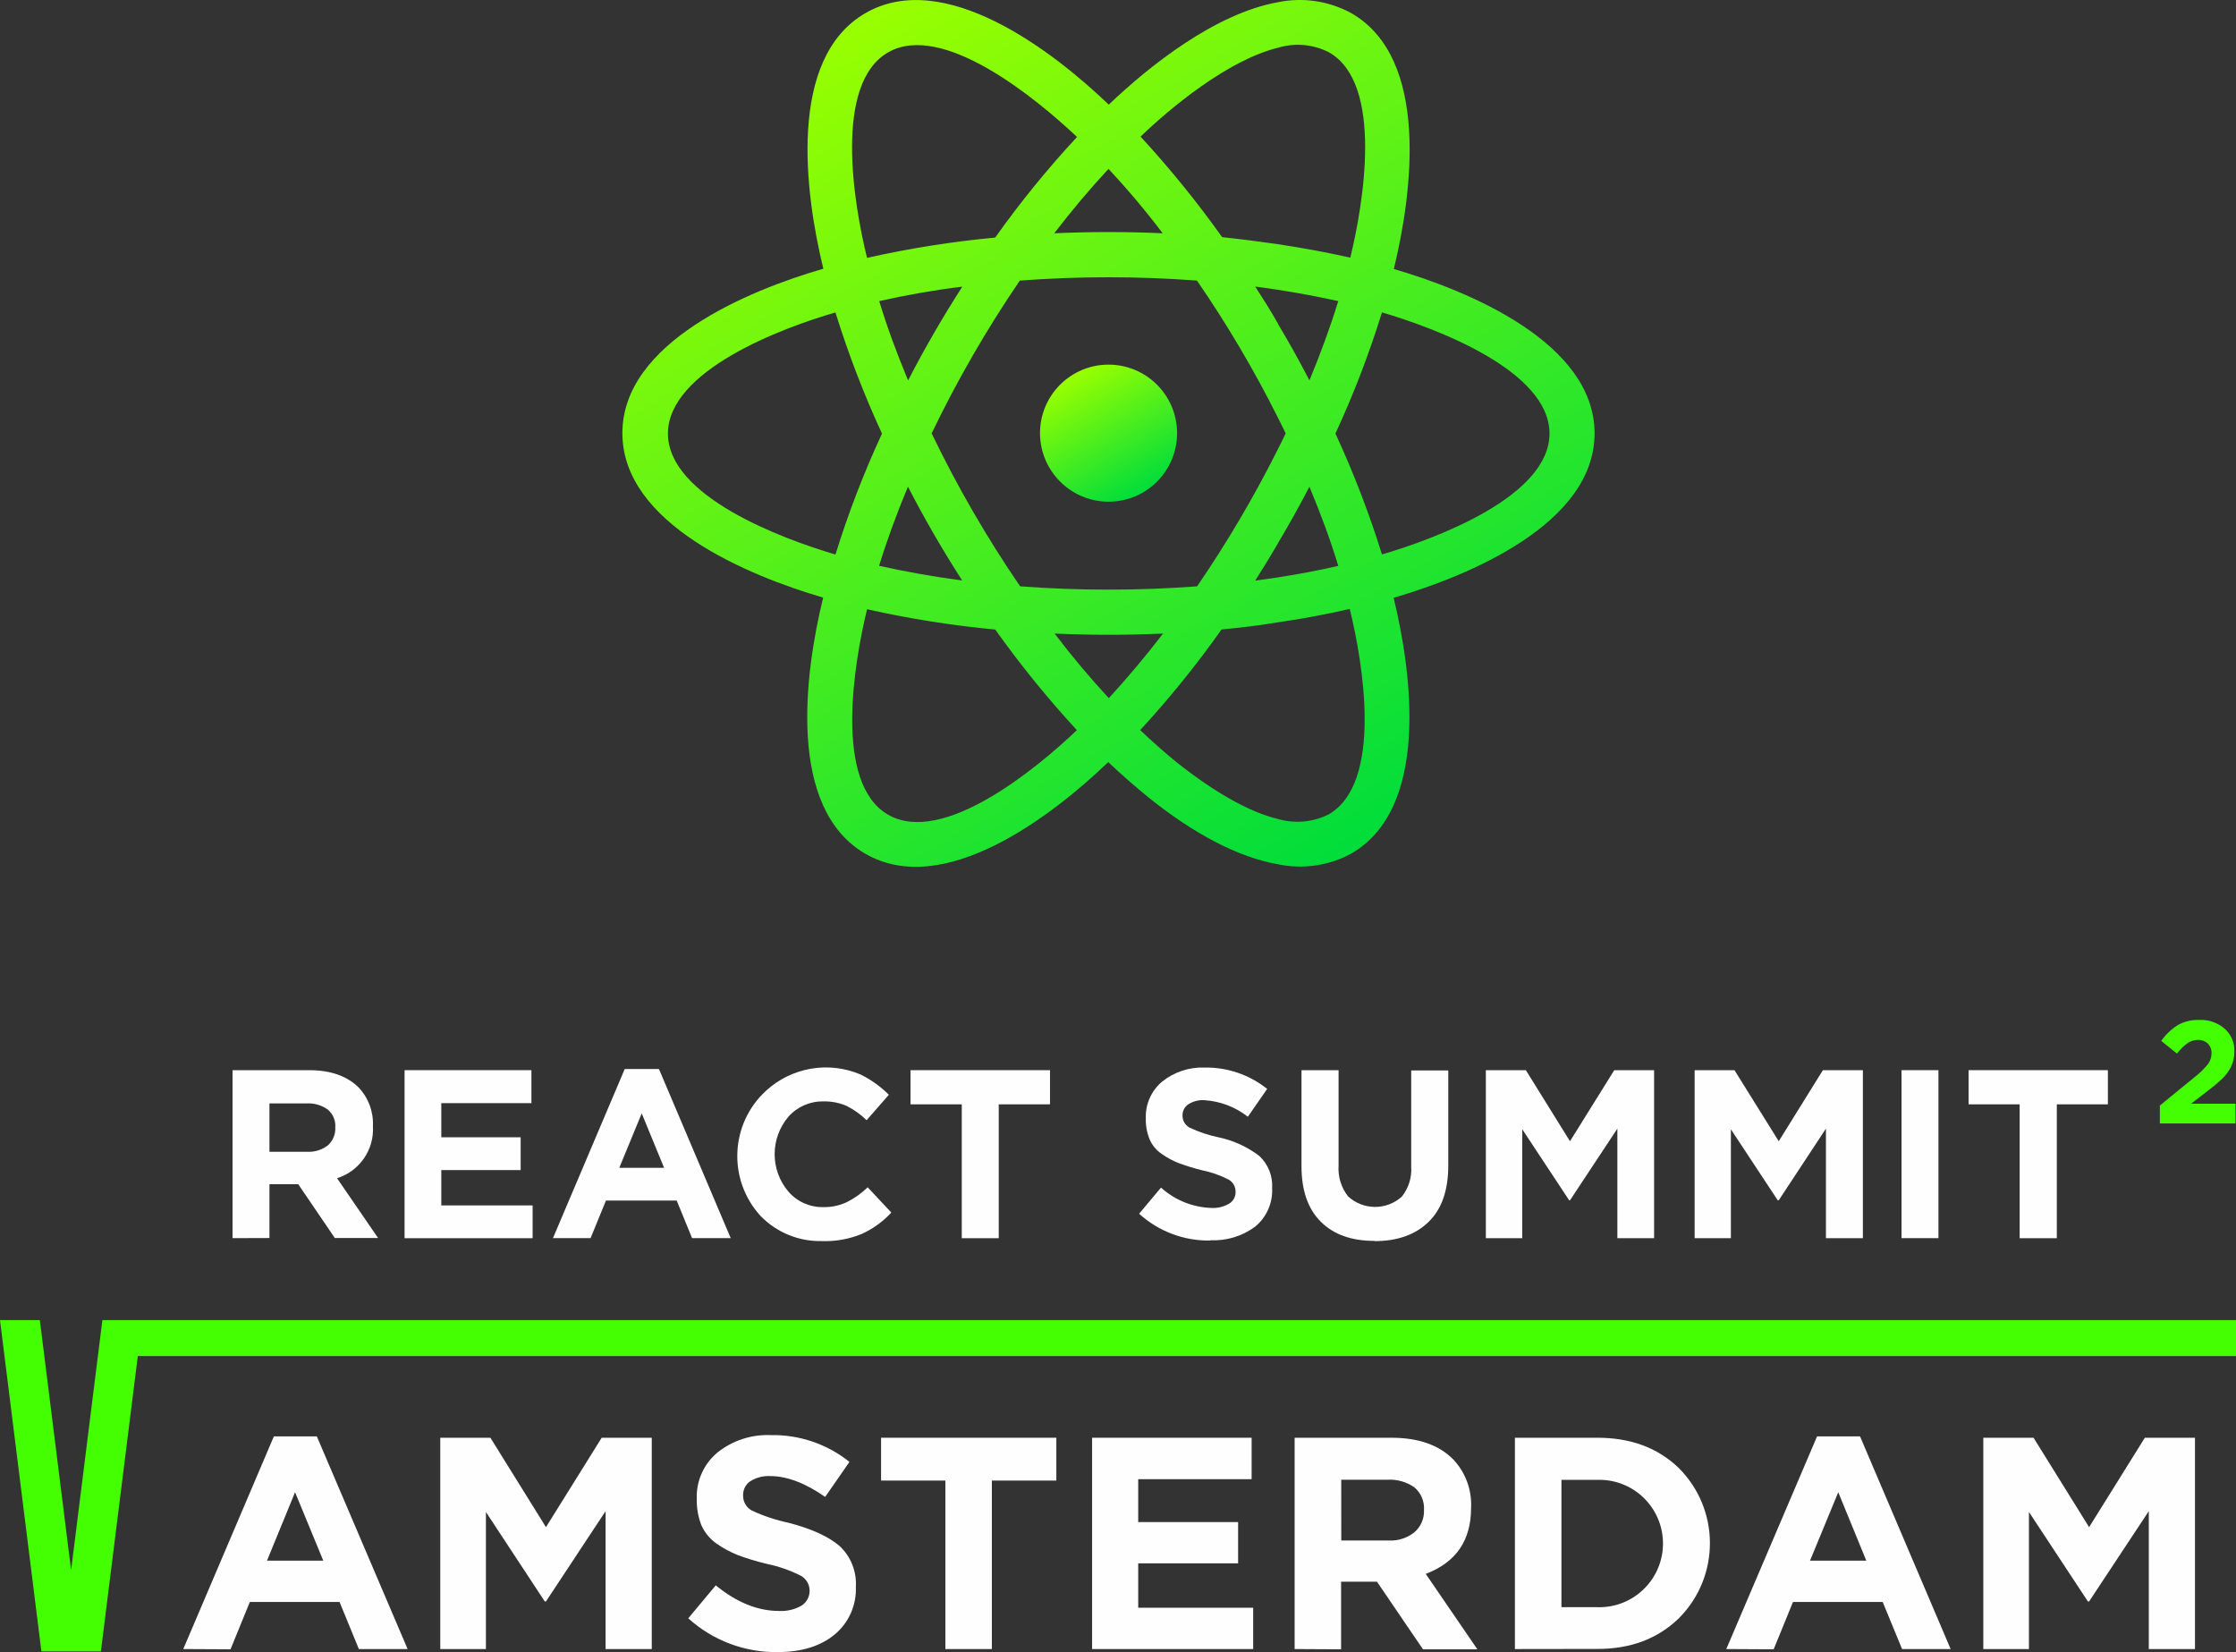 <?xml version="1.0" encoding="iso-8859-1"?>
<svg version="1.1" id="Layer_1" xmlns="http://www.w3.org/2000/svg" xmlns:xlink="http://www.w3.org/1999/xlink" x="0px" y="0px"
	 viewBox="0 0 373.84 276.214" enable-background="new 0 0 373.84 276.214" xml:space="preserve">
<rect x="0" y="0" width="373.84" height="276.214" fill="#333333" stroke="none"/>
<linearGradient id="SVGID_1_" gradientUnits="userSpaceOnUse" x1="568.779" y1="2849.041" x2="649.932" y2="2989.598" gradientTransform="matrix(1 0 0 1 -424.03 -2846.88)">
	<stop  offset="0" style="stop-color:#99FF00"/>
	<stop  offset="1" style="stop-color:#00DD3B"/>
</linearGradient>
<path fill-rule="evenodd" clip-rule="evenodd" fill="url(#SVGID_1_)" d="M144.952,43.068c-2.228-9.018-5.6-29.07,3.537-34.316l0,0
	c9.101-5.21,24.756,7.71,31.581,14.146c-4.922,5.305-9.493,10.924-13.686,16.822c-7.209,0.674-14.367,1.808-21.431,3.395V43.068z
	 M176.262,39c2.994-3.902,6.036-7.497,9.065-10.763c3.206,3.428,6.233,7.02,9.065,10.763C188.357,38.729,182.333,38.729,176.262,39z
	 M170.533,46.911c9.849-0.74,19.74-0.74,29.589,0c5.042,7.323,9.569,14.988,13.545,22.94c0.436,0.872,0.872,1.745,1.285,2.593
	c-0.401,0.872-0.837,1.745-1.285,2.629c-3.982,7.948-8.499,15.616-13.521,22.952c-9.849,0.74-19.74,0.74-29.589,0
	c-5.57-8.138-10.515-16.685-14.794-25.569c4.272-8.88,9.206-17.428,14.759-25.569L170.533,46.911z M213.667,90.811
	c1.851-3.1,3.607-6.26,5.258-9.431c1.886,4.539,3.537,8.947,4.821,13.227c-3.206,0.743-6.566,1.379-10.079,1.922
	c-1.25,0.2-2.523,0.365-3.808,0.542c1.309-2.051,2.593-4.138,3.808-6.224V90.811z M147.003,50.341
	c4.35-0.978,8.995-1.815,13.887-2.417c-3.265,5.081-6.307,10.327-9.065,15.679c-1.886-4.539-3.537-8.983-4.821-13.25V50.341z
	 M190.62,122.074c4.897-5.311,9.446-10.934,13.616-16.834c3.206-0.307,6.307-0.672,9.336-1.179
	c4.208-0.601,8.252-1.379,12.095-2.252c2.228,9.054,5.6,29.106-3.537,34.352l0,0c-2.625,1.307-5.647,1.581-8.464,0.766
	c-4.857-1.179-10.61-4.48-16.881-9.431c-2.028-1.65-4.043-3.43-6.13-5.411L190.62,122.074z M151.801,81.368
	c2.758,5.352,5.8,10.61,9.065,15.679c-4.892-0.637-9.537-1.485-13.887-2.452C148.288,90.327,149.915,85.883,151.801,81.368z
	 M144.964,101.856c7.065,1.587,14.223,2.721,21.431,3.395c4.192,5.888,8.752,11.508,13.651,16.822
	c-6.743,6.425-22.398,19.38-31.546,14.146l0,0c-9.136-5.246-5.729-25.298-3.537-34.352V101.856z M111.673,72.491
	c0-10.527,19.074-17.683,28.009-20.253c2.147,6.914,4.745,13.679,7.78,20.253c-3.04,6.559-5.64,13.313-7.78,20.217
	C130.747,90.08,111.673,82.983,111.673,72.491z M137.608,99.982c-3.1,12.684-6.036,35.153,7.073,42.757l0,0
	c13.109,7.568,31.169-6.26,40.611-15.325c2.263,2.157,4.515,4.102,6.708,5.894c7.615,6.118,15.03,10.02,21.596,11.175
	c4.191,0.898,8.565,0.268,12.331-1.78l0,0c13.109-7.568,10.173-30.072,7.073-42.757c12.566-3.666,33.597-12.378,33.597-27.491
	s-21.019-23.836-33.562-27.479c3.1-12.684,6.036-35.188-7.073-42.757l0,0c-3.749-2.057-8.107-2.713-12.295-1.851
	c-10.515,1.886-21.573,10.704-28.292,17.129c-9.431-9.054-27.502-22.846-40.647-15.325l0,0
	c-13.109,7.533-10.173,30.072-7.073,42.757c-12.566,3.631-33.597,12.342-33.597,27.491s21.031,23.824,33.562,27.491L137.608,99.982z
	 M213.667,54.101c-1.179-2.087-2.499-4.173-3.808-6.189c1.309,0.165,2.558,0.342,3.808,0.542c3.537,0.542,6.873,1.179,10.079,1.886
	c-1.309,4.267-2.935,8.712-4.821,13.25c-1.65-3.198-3.403-6.342-5.258-9.431V54.101z M190.679,22.85
	c4.892-4.715,14.594-12.814,22.987-14.865c2.845-0.868,5.917-0.588,8.558,0.778l0,0c9.136,5.246,5.729,25.298,3.537,34.316
	c-3.843-0.872-7.886-1.615-12.095-2.252c-3.03-0.436-6.13-0.837-9.336-1.179c-4.192-5.888-8.752-11.508-13.651-16.822V22.85z
	 M231.055,92.697c-2.147-6.902-4.746-13.656-7.78-20.217c3.04-6.571,5.64-13.336,7.78-20.253
	c8.936,2.629,28.009,9.725,28.009,20.253S239.99,90.08,231.055,92.697z M176.321,105.923c6.036,0.271,12.06,0.271,18.131,0
	c-2.994,3.902-6.036,7.497-9.065,10.798C182.321,113.421,179.292,109.825,176.321,105.923z"/>
<linearGradient id="SVGID_2_" gradientUnits="userSpaceOnUse" x1="603.661" y1="2909.41" x2="615.124" y2="2929.258" gradientTransform="matrix(1 0 0 1 -424.03 -2846.88)">
	<stop  offset="0" style="stop-color:#99FF00"/>
	<stop  offset="1" style="stop-color:#00DD3B"/>
</linearGradient>
<path fill-rule="evenodd" clip-rule="evenodd" fill="url(#SVGID_2_)" d="M185.375,83.879c6.328-0.02,11.443-5.166,11.423-11.494
	c-0.02-6.328-5.166-11.442-11.494-11.423c-6.323,0.02-11.436,5.159-11.423,11.482C173.907,78.772,179.046,83.886,185.375,83.879z"/>
<path fill="#FEFEFE" d="M38.88,207.001v-28.08h12.84c3.57,0,6.32,1,8.2,2.85c1.669,1.745,2.547,4.099,2.43,6.51
	c0.239,3.935-2.237,7.525-6,8.7l6.86,10h-7.23l-6.12-9h-4.81v9L38.88,207.001z M45.05,192.561h6.26
	c1.265,0.079,2.516-0.305,3.52-1.08c0.839-0.765,1.29-1.866,1.23-3c0.083-1.15-0.398-2.269-1.29-3c-1.04-0.733-2.301-1.086-3.57-1
	h-6.15V192.561z"/>
<polygon fill="#FEFEFE" points="67.64,207.011 67.64,178.921 88.85,178.921 88.85,184.431 73.78,184.431 73.78,190.141
	87.05,190.141 87.05,195.621 73.78,195.621 73.78,201.531 89.05,201.531 89.05,207.011 "/>
<path fill="#FEFEFE" d="M92.45,207.001l12-28.28h5.72l12,28.28h-6.46l-2.57-6.28h-11.83l-2.57,6.28H92.45z M103.54,195.241h7.49
	l-3.74-9.1L103.54,195.241z"/>
<path fill="#FEFEFE" d="M137.45,207.491c-3.866,0.1-7.598-1.423-10.29-4.2c-5.528-6.036-5.117-15.41,0.919-20.938
	c4.275-3.916,10.441-4.979,15.781-2.721c1.759,0.865,3.364,2.013,4.75,3.4l-3.72,4.25c-0.991-0.971-2.128-1.781-3.37-2.4
	c-1.218-0.522-2.535-0.774-3.86-0.74c-2.221-0.047-4.352,0.881-5.83,2.54c-3.089,3.617-3.089,8.943,0,12.56
	c1.466,1.678,3.602,2.62,5.83,2.57c1.353,0.028,2.695-0.256,3.92-0.83c1.282-0.646,2.458-1.482,3.49-2.48l3.95,4.22
	c-1.405,1.527-3.106,2.751-5,3.6c-2.087,0.849-4.329,1.247-6.58,1.17L137.45,207.491z"/>
<polygon fill="#FEFEFE" points="160.8,207.011 160.8,184.631 152.23,184.631 152.23,178.921 175.55,178.921 175.55,184.631
	166.98,184.631 166.98,207.011 "/>
<path fill="#FEFEFE" d="M202.34,207.401c-4.389,0.074-8.641-1.528-11.89-4.48l3.66-4.37c2.305,2.086,5.273,3.29,8.38,3.4
	c1.048,0.068,2.093-0.18,3-0.71c0.702-0.417,1.12-1.184,1.09-2c0.009-0.816-0.413-1.576-1.11-2c-1.433-0.746-2.965-1.285-4.55-1.6
	c-1.318-0.327-2.617-0.728-3.89-1.2c-1.001-0.399-1.951-0.916-2.83-1.54c-0.886-0.601-1.581-1.445-2-2.43
	c-0.451-1.114-0.666-2.309-0.63-3.51c-0.085-2.36,0.927-4.627,2.74-6.14c2.006-1.605,4.523-2.436,7.09-2.34
	c3.796-0.064,7.495,1.198,10.46,3.57l-3.23,4.65c-2.096-1.636-4.636-2.602-7.29-2.77c-0.949-0.054-1.891,0.195-2.69,0.71
	c-0.601,0.413-0.954,1.101-0.94,1.83c-0.029,0.849,0.424,1.643,1.17,2.05c1.56,0.733,3.202,1.28,4.89,1.63
	c2.462,0.522,4.778,1.584,6.78,3.11c1.482,1.387,2.267,3.364,2.14,5.39c0.122,2.467-0.927,4.846-2.83,6.42
	c-2.157,1.604-4.805,2.41-7.49,2.28L202.34,207.401z"/>
<path fill="#FEFEFE" d="M229.78,207.461c-3.83,0-6.8-1.06-8.95-3.2s-3.23-5.22-3.23-9.28v-16.06h6.2v15.91
	c-0.132,1.858,0.427,3.699,1.57,5.17c2.531,2.351,6.438,2.377,9,0.06c1.133-1.41,1.693-3.195,1.57-5v-16.1h6.2v15.87
	c0,4.17-1.09,7.31-3.29,9.45s-5.2,3.22-9.06,3.22L229.78,207.461z"/>
<polygon fill="#FEFEFE" points="248.42,207.011 248.42,178.921 255.11,178.921 262.49,190.801 269.89,178.921 276.55,178.921
	276.55,207.011 270.41,207.011 270.41,188.691 262.49,200.671 262.35,200.671 254.51,188.801 254.51,207.011 "/>
<polygon fill="#FEFEFE" points="283.33,207.011 283.33,178.921 289.99,178.921 297.39,190.801 304.77,178.921 311.46,178.921
	311.46,207.011 305.28,207.011 305.28,188.691 297.39,200.671 297.22,200.671 289.39,188.801 289.39,207.011 "/>
<rect x="317.92" y="178.921" fill="#FEFEFE" width="6.17" height="28.08"/>
<polygon fill="#FEFEFE" points="337.67,207.011 337.67,184.631 329.13,184.631 329.13,178.921 352.42,178.921 352.42,184.631
	343.88,184.631 343.88,207.011 "/>
<path fill="#FEFEFE" d="M30.64,275.701l15.15-35.56h7.18l15.18,35.56H60l-3.23-7.87h-15l-3.23,7.91L30.64,275.701z M44.64,260.921
	h9.41l-4.72-11.44L44.64,260.921z"/>
<polygon fill="#FEFEFE" points="73.61,275.701 73.61,240.371 81.99,240.371 91.28,255.321 100.6,240.371 108.97,240.371
	108.97,275.701 101.25,275.701 101.25,252.641 91.28,267.741 91.08,267.741 81.24,252.781 81.24,275.701 "/>
<path fill="#FEFEFE" d="M130.07,276.211c-5.535,0.085-10.896-1.935-15-5.65l4.6-5.51c3.49,2.85,7,4.28,10.58,4.28
	c1.305,0.072,2.604-0.233,3.74-0.88c0.874-0.545,1.395-1.511,1.37-2.54c-0.012-1.012-0.555-1.942-1.43-2.45
	c-1.811-0.915-3.734-1.587-5.72-2c-1.659-0.393-3.292-0.888-4.89-1.48c-1.259-0.511-2.457-1.161-3.57-1.94
	c-1.085-0.779-1.944-1.831-2.49-3.05c-0.546-1.408-0.807-2.91-0.77-4.42c-0.101-2.972,1.176-5.825,3.46-7.73
	c2.526-2.012,5.693-3.046,8.92-2.91c4.773-0.092,9.426,1.493,13.15,4.48l-4.06,5.85c-3.32-2.31-6.4-3.48-9.18-3.48
	c-1.188-0.065-2.366,0.243-3.37,0.88c-0.752,0.526-1.191,1.393-1.17,2.31c-0.044,1.065,0.522,2.063,1.46,2.57
	c1.965,0.915,4.029,1.603,6.15,2.05c3.86,1,6.69,2.31,8.52,3.88c1.878,1.754,2.875,4.255,2.72,6.82c0.128,3.079-1.193,6.039-3.57,8
	c-2.37,1.94-5.52,2.91-9.41,2.91L130.07,276.211z"/>
<polygon fill="#FEFEFE" points="158.06,275.701 158.06,247.531 147.31,247.531 147.31,240.371 176.61,240.371 176.61,247.531
	165.83,247.531 165.83,275.701 "/>
<polygon fill="#FEFEFE" points="182.59,275.701 182.59,240.371 209.26,240.371 209.26,247.301 190.3,247.301 190.3,254.471
	207,254.471 207,261.371 190.3,261.371 190.3,268.791 209.52,268.791 209.52,275.701 "/>
<path fill="#FEFEFE" d="M216.45,275.701v-35.33h16.18c4.49,0,7.92,1.2,10.32,3.6c2.078,2.193,3.163,5.143,3,8.16
	c0,5.42-2.527,9.087-7.58,11l8.63,12.61h-9.09l-7.69-11.3h-6v11.3L216.45,275.701z M224.25,257.551h7.89
	c1.58,0.091,3.137-0.408,4.37-1.4c1.057-0.936,1.634-2.3,1.57-3.71c0.091-1.439-0.502-2.836-1.6-3.77
	c-1.319-0.924-2.912-1.375-4.52-1.28h-7.72L224.25,257.551z"/>
<path fill="#FEFEFE" d="M253.28,275.701v-35.33h13.78c5.547,0,10.063,1.667,13.55,5c6.975,6.896,7.04,18.141,0.144,25.116
	c-0.048,0.048-0.096,0.096-0.144,0.144c-3.52,3.37-8,5.05-13.52,5.05L253.28,275.701z M261.06,268.701h6
	c5.879,0.18,10.791-4.439,10.972-10.318c0.18-5.879-4.439-10.791-10.318-10.972c-0.218-0.007-0.436-0.007-0.653,0h-6L261.06,268.701
	L261.06,268.701z"/>
<path fill="#FEFEFE" d="M288.62,275.701l15.18-35.56h7.18l15.15,35.56h-8.12l-3.24-7.87h-15l-3.23,7.91L288.62,275.701z
	 M302.62,260.921h9.41l-4.69-11.44L302.62,260.921z"/>
<polygon fill="#FEFEFE" points="331.59,275.701 331.59,240.371 339.99,240.371 349.28,255.321 358.6,240.371 366.98,240.371
	366.98,275.701 359.26,275.701 359.26,252.641 349.28,267.741 349.08,267.741 339.22,252.781 339.22,275.701 "/>
<path fill="#43FF01" d="M361.11,187.831v-3l5.69-4.65c0.853-0.656,1.631-1.404,2.32-2.23c0.407-0.535,0.628-1.188,0.63-1.86
	c0.023-0.607-0.205-1.196-0.63-1.63c-0.453-0.411-1.049-0.627-1.66-0.6c-0.615,0.003-1.214,0.191-1.72,0.54
	c-0.667,0.495-1.263,1.081-1.77,1.74l-2.63-2.11c0.736-1.06,1.678-1.961,2.77-2.65c1.089-0.607,2.324-0.905,3.57-0.86
	c1.555-0.078,3.08,0.445,4.26,1.46c1.099,0.969,1.699,2.386,1.63,3.85c0.003,0.856-0.181,1.703-0.54,2.48
	c-0.357,0.719-0.83,1.374-1.4,1.94c-0.797,0.771-1.645,1.486-2.54,2.14l-2.77,2.14h7.43v3.3H361.11z"/>
<path fill-rule="evenodd" clip-rule="evenodd" fill="#43FF01" d="M373.84,220.701H17.12l-5.23,41.81l-5.23-41.81H0l6.92,55.39h9.95
	l6.17-49.37h350.8V220.701z"/>
</svg>
